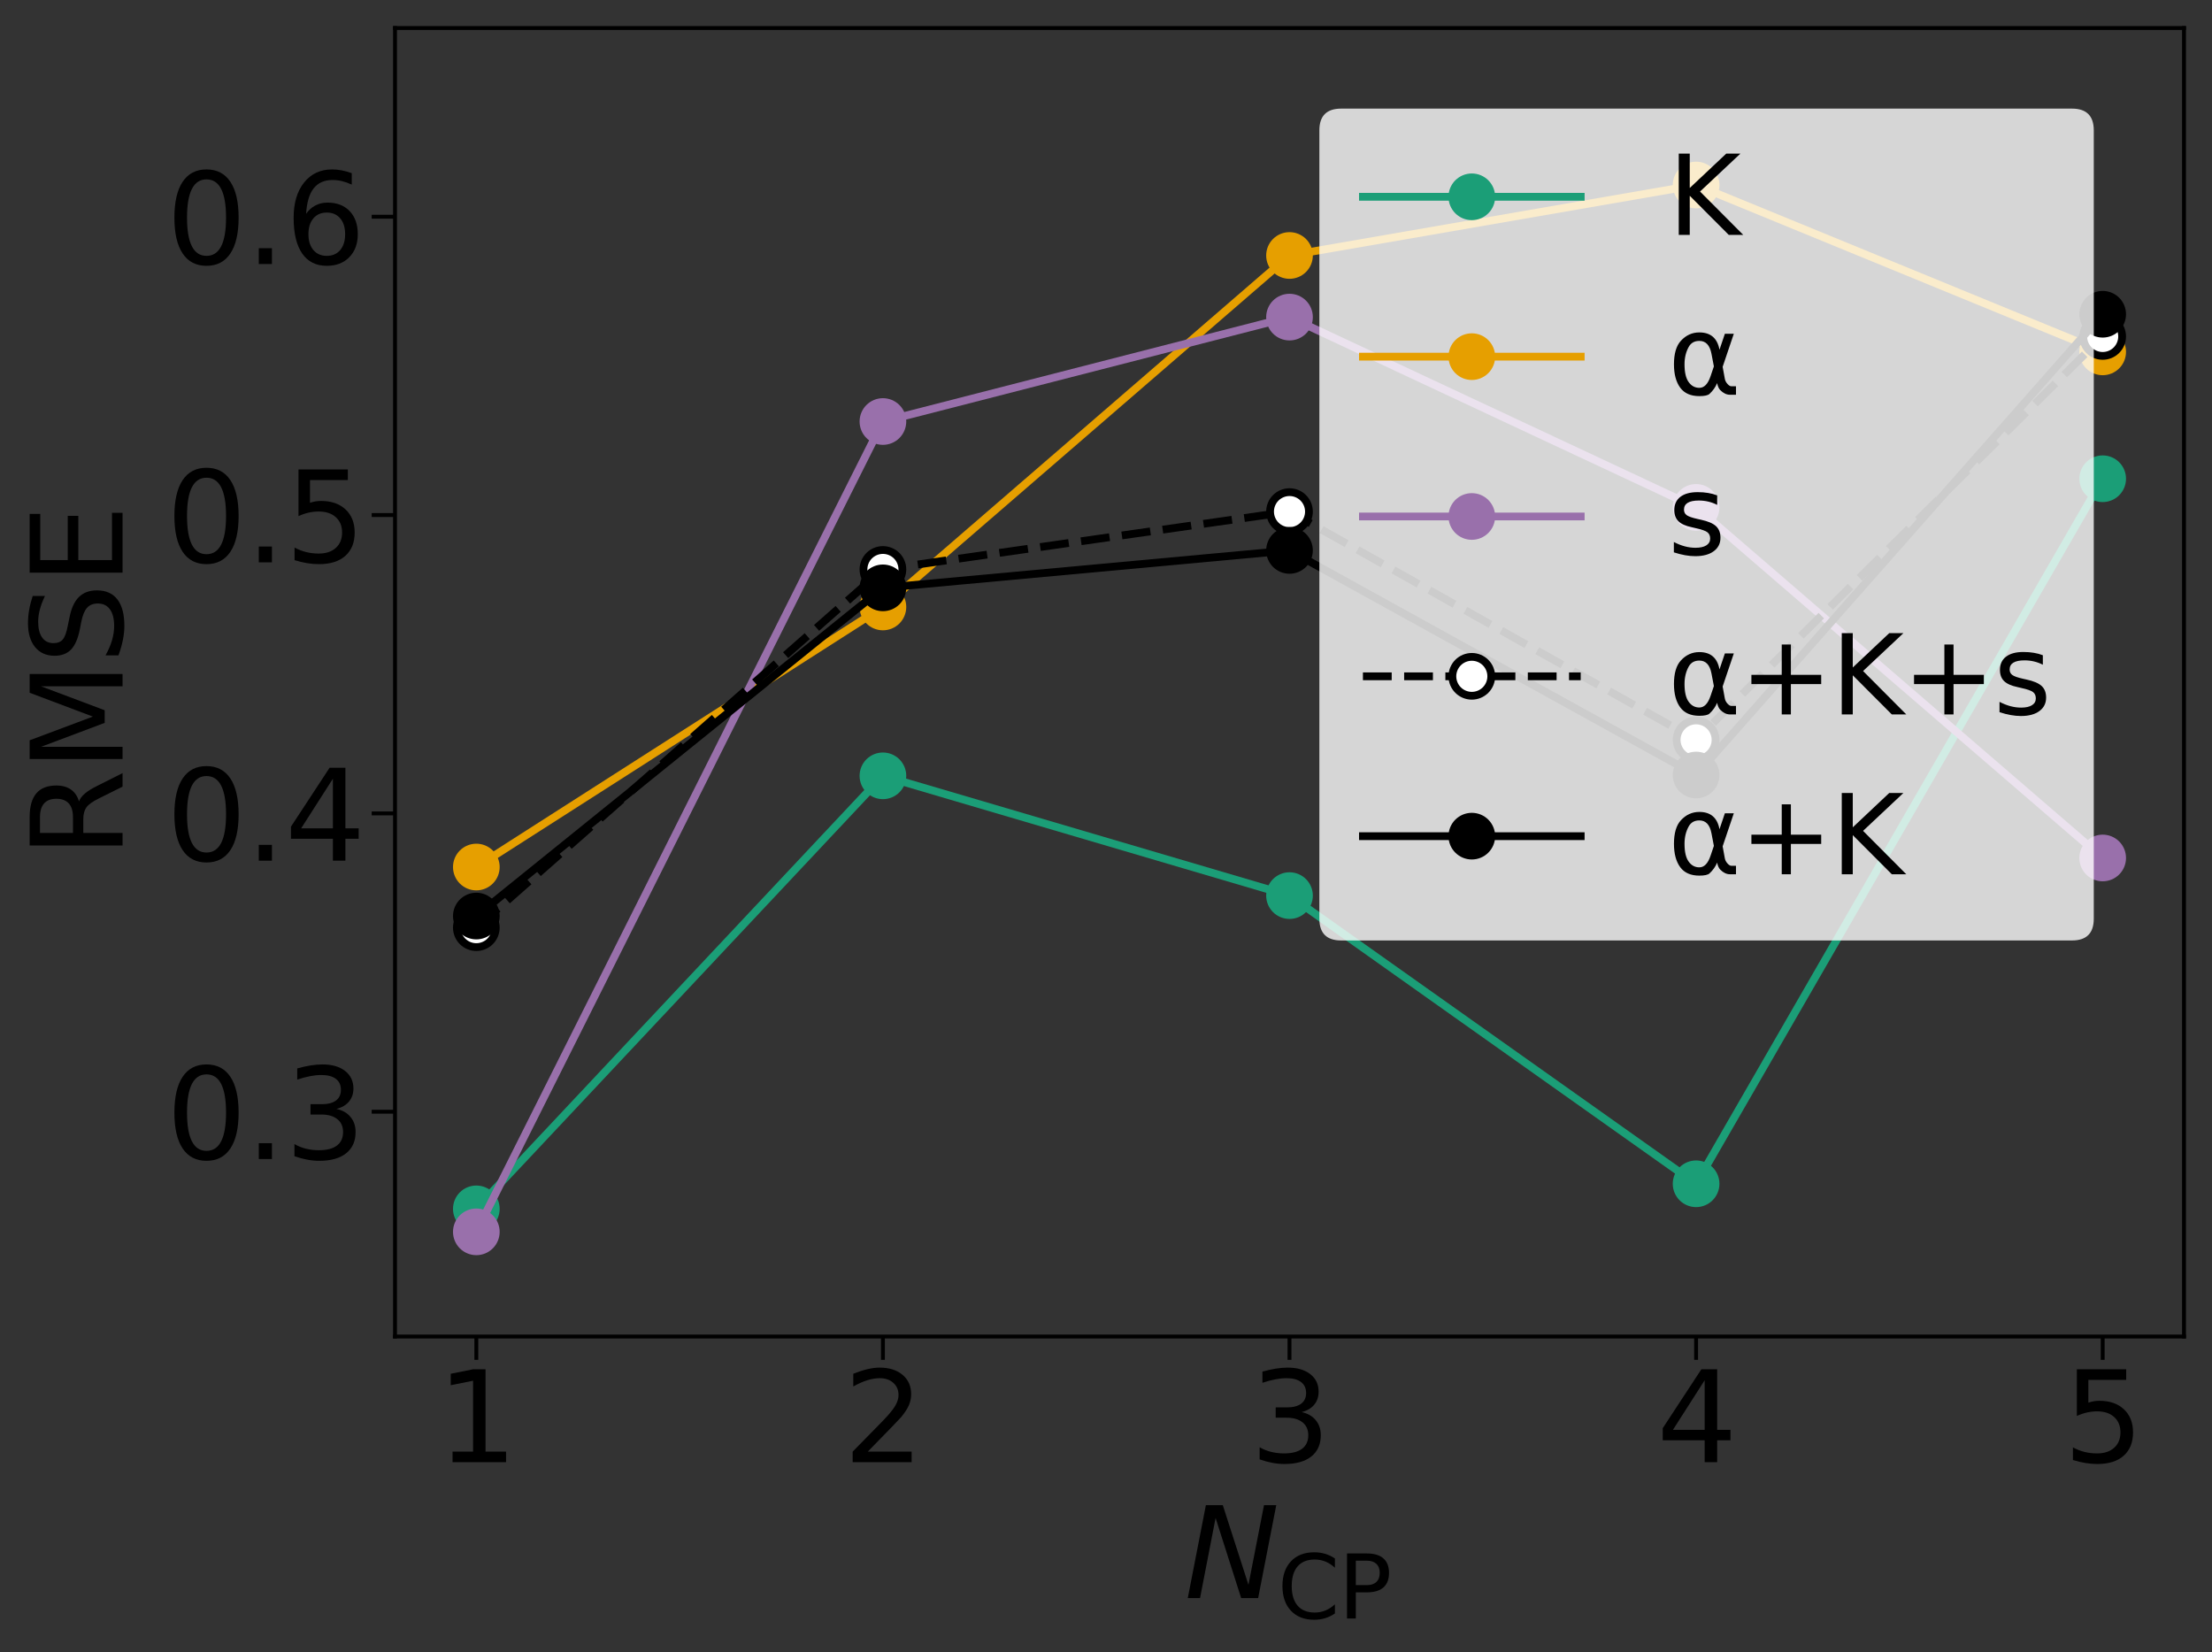 <?xml version="1.0" encoding="utf-8" standalone="no"?>
<!DOCTYPE svg PUBLIC "-//W3C//DTD SVG 1.1//EN"
  "http://www.w3.org/Graphics/SVG/1.1/DTD/svg11.dtd">
<svg xmlns:xlink="http://www.w3.org/1999/xlink" width="568.8pt" height="424.8pt" viewBox="0 0 568.8 424.8" xmlns="http://www.w3.org/2000/svg" version="1.1">
 <rect x="0" y="0" width="568.8" height="424.8" fill="#333333" stroke="none"/>
 <defs>
  <style type="text/css">*{stroke-linejoin: round; stroke-linecap: butt}</style>
 </defs>
 <g id="figure_1">
  <g id="patch_1">
   <path d="M 0 424.8 
L 568.8 424.8 
L 568.8 0 
L 0 0 
L 0 424.8 
z
" style="fill: none"/>
  </g>
  <g id="axes_1">
   <g id="patch_2">
    <path d="M 101.575 343.66 
L 561.6 343.66 
L 561.6 7.2 
L 101.575 7.2 
L 101.575 343.66 
z
" style="fill: none"/>
   </g>
   <g id="matplotlib.axis_1">
    <g id="xtick_1">
     <g id="line2d_1">
      <defs>
       <path id="mee1000d3f6" d="M 0 0 
L 0 6 
" style="stroke: #000000"/>
      </defs>
      <g>
       <use xlink:href="#mee1000d3f6" x="122.485" y="343.66" style="stroke: #000000"/>
      </g>
     </g>
     <g id="text_1">
      <!-- 1 -->
      <g transform="translate(112.305 375.975) scale(0.32 -0.32)">
       <defs>
        <path id="DejaVuSans-31" d="M 794 531 
L 1825 531 
L 1825 4091 
L 703 3866 
L 703 4441 
L 1819 4666 
L 2450 4666 
L 2450 531 
L 3481 531 
L 3481 0 
L 794 0 
L 794 531 
z
" transform="scale(0.016)"/>
       </defs>
       <use xlink:href="#DejaVuSans-31"/>
      </g>
     </g>
    </g>
    <g id="xtick_2">
     <g id="line2d_2">
      <g>
       <use xlink:href="#mee1000d3f6" x="227.036" y="343.66" style="stroke: #000000"/>
      </g>
     </g>
     <g id="text_2">
      <!-- 2 -->
      <g transform="translate(216.856 375.975) scale(0.32 -0.32)">
       <defs>
        <path id="DejaVuSans-32" d="M 1228 531 
L 3431 531 
L 3431 0 
L 469 0 
L 469 531 
Q 828 903 1448 1529 
Q 2069 2156 2228 2338 
Q 2531 2678 2651 2914 
Q 2772 3150 2772 3378 
Q 2772 3750 2511 3984 
Q 2250 4219 1831 4219 
Q 1534 4219 1204 4116 
Q 875 4013 500 3803 
L 500 4441 
Q 881 4594 1212 4672 
Q 1544 4750 1819 4750 
Q 2544 4750 2975 4387 
Q 3406 4025 3406 3419 
Q 3406 3131 3298 2873 
Q 3191 2616 2906 2266 
Q 2828 2175 2409 1742 
Q 1991 1309 1228 531 
z
" transform="scale(0.016)"/>
       </defs>
       <use xlink:href="#DejaVuSans-32"/>
      </g>
     </g>
    </g>
    <g id="xtick_3">
     <g id="line2d_3">
      <g>
       <use xlink:href="#mee1000d3f6" x="331.587" y="343.66" style="stroke: #000000"/>
      </g>
     </g>
     <g id="text_3">
      <!-- 3 -->
      <g transform="translate(321.408 375.975) scale(0.32 -0.32)">
       <defs>
        <path id="DejaVuSans-33" d="M 2597 2516 
Q 3050 2419 3304 2112 
Q 3559 1806 3559 1356 
Q 3559 666 3084 287 
Q 2609 -91 1734 -91 
Q 1441 -91 1130 -33 
Q 819 25 488 141 
L 488 750 
Q 750 597 1062 519 
Q 1375 441 1716 441 
Q 2309 441 2620 675 
Q 2931 909 2931 1356 
Q 2931 1769 2642 2001 
Q 2353 2234 1838 2234 
L 1294 2234 
L 1294 2753 
L 1863 2753 
Q 2328 2753 2575 2939 
Q 2822 3125 2822 3475 
Q 2822 3834 2567 4026 
Q 2313 4219 1838 4219 
Q 1578 4219 1281 4162 
Q 984 4106 628 3988 
L 628 4550 
Q 988 4650 1302 4700 
Q 1616 4750 1894 4750 
Q 2613 4750 3031 4423 
Q 3450 4097 3450 3541 
Q 3450 3153 3228 2886 
Q 3006 2619 2597 2516 
z
" transform="scale(0.016)"/>
       </defs>
       <use xlink:href="#DejaVuSans-33"/>
      </g>
     </g>
    </g>
    <g id="xtick_4">
     <g id="line2d_4">
      <g>
       <use xlink:href="#mee1000d3f6" x="436.139" y="343.66" style="stroke: #000000"/>
      </g>
     </g>
     <g id="text_4">
      <!-- 4 -->
      <g transform="translate(425.959 375.975) scale(0.32 -0.32)">
       <defs>
        <path id="DejaVuSans-34" d="M 2419 4116 
L 825 1625 
L 2419 1625 
L 2419 4116 
z
M 2253 4666 
L 3047 4666 
L 3047 1625 
L 3713 1625 
L 3713 1100 
L 3047 1100 
L 3047 0 
L 2419 0 
L 2419 1100 
L 313 1100 
L 313 1709 
L 2253 4666 
z
" transform="scale(0.016)"/>
       </defs>
       <use xlink:href="#DejaVuSans-34"/>
      </g>
     </g>
    </g>
    <g id="xtick_5">
     <g id="line2d_5">
      <g>
       <use xlink:href="#mee1000d3f6" x="540.69" y="343.66" style="stroke: #000000"/>
      </g>
     </g>
     <g id="text_5">
      <!-- 5 -->
      <g transform="translate(530.51 375.975) scale(0.32 -0.32)">
       <defs>
        <path id="DejaVuSans-35" d="M 691 4666 
L 3169 4666 
L 3169 4134 
L 1269 4134 
L 1269 2991 
Q 1406 3038 1543 3061 
Q 1681 3084 1819 3084 
Q 2600 3084 3056 2656 
Q 3513 2228 3513 1497 
Q 3513 744 3044 326 
Q 2575 -91 1722 -91 
Q 1428 -91 1123 -41 
Q 819 9 494 109 
L 494 744 
Q 775 591 1075 516 
Q 1375 441 1709 441 
Q 2250 441 2565 725 
Q 2881 1009 2881 1497 
Q 2881 1984 2565 2268 
Q 2250 2553 1709 2553 
Q 1456 2553 1204 2497 
Q 953 2441 691 2322 
L 691 4666 
z
" transform="scale(0.016)"/>
       </defs>
       <use xlink:href="#DejaVuSans-35"/>
      </g>
     </g>
    </g>
    <g id="text_6">
     <!-- $N_{\mathrm{CP}}$ -->
     <g transform="translate(304.548 410.945) scale(0.32 -0.32)">
      <defs>
       <path id="DejaVuSans-Oblique-4e" d="M 1081 4666 
L 1931 4666 
L 3219 666 
L 4000 4666 
L 4616 4666 
L 3706 0 
L 2853 0 
L 1569 4025 
L 788 0 
L 172 0 
L 1081 4666 
z
" transform="scale(0.016)"/>
       <path id="DejaVuSans-43" d="M 4122 4306 
L 4122 3641 
Q 3803 3938 3442 4084 
Q 3081 4231 2675 4231 
Q 1875 4231 1450 3742 
Q 1025 3253 1025 2328 
Q 1025 1406 1450 917 
Q 1875 428 2675 428 
Q 3081 428 3442 575 
Q 3803 722 4122 1019 
L 4122 359 
Q 3791 134 3420 21 
Q 3050 -91 2638 -91 
Q 1578 -91 968 557 
Q 359 1206 359 2328 
Q 359 3453 968 4101 
Q 1578 4750 2638 4750 
Q 3056 4750 3426 4639 
Q 3797 4528 4122 4306 
z
" transform="scale(0.016)"/>
       <path id="DejaVuSans-50" d="M 1259 4147 
L 1259 2394 
L 2053 2394 
Q 2494 2394 2734 2622 
Q 2975 2850 2975 3272 
Q 2975 3691 2734 3919 
Q 2494 4147 2053 4147 
L 1259 4147 
z
M 628 4666 
L 2053 4666 
Q 2838 4666 3239 4311 
Q 3641 3956 3641 3272 
Q 3641 2581 3239 2228 
Q 2838 1875 2053 1875 
L 1259 1875 
L 1259 0 
L 628 0 
L 628 4666 
z
" transform="scale(0.016)"/>
      </defs>
      <use xlink:href="#DejaVuSans-Oblique-4e" transform="translate(0 0.094)"/>
      <use xlink:href="#DejaVuSans-43" transform="translate(74.805 -16.312) scale(0.7)"/>
      <use xlink:href="#DejaVuSans-50" transform="translate(123.682 -16.312) scale(0.7)"/>
     </g>
    </g>
   </g>
   <g id="matplotlib.axis_2">
    <g id="ytick_1">
     <g id="line2d_6">
      <defs>
       <path id="md135a1c929" d="M 0 0 
L -6 0 
" style="stroke: #000000"/>
      </defs>
      <g>
       <use xlink:href="#md135a1c929" x="101.575" y="285.86" style="stroke: #000000"/>
      </g>
     </g>
     <g id="text_7">
      <!-- 0.3 -->
      <g transform="translate(42.685 298.017) scale(0.32 -0.32)">
       <defs>
        <path id="DejaVuSans-30" d="M 2034 4250 
Q 1547 4250 1301 3770 
Q 1056 3291 1056 2328 
Q 1056 1369 1301 889 
Q 1547 409 2034 409 
Q 2525 409 2770 889 
Q 3016 1369 3016 2328 
Q 3016 3291 2770 3770 
Q 2525 4250 2034 4250 
z
M 2034 4750 
Q 2819 4750 3233 4129 
Q 3647 3509 3647 2328 
Q 3647 1150 3233 529 
Q 2819 -91 2034 -91 
Q 1250 -91 836 529 
Q 422 1150 422 2328 
Q 422 3509 836 4129 
Q 1250 4750 2034 4750 
z
" transform="scale(0.016)"/>
        <path id="DejaVuSans-2e" d="M 684 794 
L 1344 794 
L 1344 0 
L 684 0 
L 684 794 
z
" transform="scale(0.016)"/>
       </defs>
       <use xlink:href="#DejaVuSans-30"/>
       <use xlink:href="#DejaVuSans-2e" x="63.623"/>
       <use xlink:href="#DejaVuSans-33" x="95.41"/>
      </g>
     </g>
    </g>
    <g id="ytick_2">
     <g id="line2d_7">
      <g>
       <use xlink:href="#md135a1c929" x="101.575" y="209.149" style="stroke: #000000"/>
      </g>
     </g>
     <g id="text_8">
      <!-- 0.4 -->
      <g transform="translate(42.685 221.307) scale(0.32 -0.32)">
       <use xlink:href="#DejaVuSans-30"/>
       <use xlink:href="#DejaVuSans-2e" x="63.623"/>
       <use xlink:href="#DejaVuSans-34" x="95.41"/>
      </g>
     </g>
    </g>
    <g id="ytick_3">
     <g id="line2d_8">
      <g>
       <use xlink:href="#md135a1c929" x="101.575" y="132.438" style="stroke: #000000"/>
      </g>
     </g>
     <g id="text_9">
      <!-- 0.5 -->
      <g transform="translate(42.685 144.596) scale(0.32 -0.32)">
       <use xlink:href="#DejaVuSans-30"/>
       <use xlink:href="#DejaVuSans-2e" x="63.623"/>
       <use xlink:href="#DejaVuSans-35" x="95.41"/>
      </g>
     </g>
    </g>
    <g id="ytick_4">
     <g id="line2d_9">
      <g>
       <use xlink:href="#md135a1c929" x="101.575" y="55.728" style="stroke: #000000"/>
      </g>
     </g>
     <g id="text_10">
      <!-- 0.6 -->
      <g transform="translate(42.685 67.885) scale(0.32 -0.32)">
       <defs>
        <path id="DejaVuSans-36" d="M 2113 2584 
Q 1688 2584 1439 2293 
Q 1191 2003 1191 1497 
Q 1191 994 1439 701 
Q 1688 409 2113 409 
Q 2538 409 2786 701 
Q 3034 994 3034 1497 
Q 3034 2003 2786 2293 
Q 2538 2584 2113 2584 
z
M 3366 4563 
L 3366 3988 
Q 3128 4100 2886 4159 
Q 2644 4219 2406 4219 
Q 1781 4219 1451 3797 
Q 1122 3375 1075 2522 
Q 1259 2794 1537 2939 
Q 1816 3084 2150 3084 
Q 2853 3084 3261 2657 
Q 3669 2231 3669 1497 
Q 3669 778 3244 343 
Q 2819 -91 2113 -91 
Q 1303 -91 875 529 
Q 447 1150 447 2328 
Q 447 3434 972 4092 
Q 1497 4750 2381 4750 
Q 2619 4750 2861 4703 
Q 3103 4656 3366 4563 
z
" transform="scale(0.016)"/>
       </defs>
       <use xlink:href="#DejaVuSans-30"/>
       <use xlink:href="#DejaVuSans-2e" x="63.623"/>
       <use xlink:href="#DejaVuSans-36" x="95.41"/>
      </g>
     </g>
    </g>
    <g id="text_11">
     <!-- RMSE -->
     <g transform="translate(31.515 220.62) rotate(-90) scale(0.32 -0.32)">
      <defs>
       <path id="DejaVuSans-52" d="M 2841 2188 
Q 3044 2119 3236 1894 
Q 3428 1669 3622 1275 
L 4263 0 
L 3584 0 
L 2988 1197 
Q 2756 1666 2539 1819 
Q 2322 1972 1947 1972 
L 1259 1972 
L 1259 0 
L 628 0 
L 628 4666 
L 2053 4666 
Q 2853 4666 3247 4331 
Q 3641 3997 3641 3322 
Q 3641 2881 3436 2590 
Q 3231 2300 2841 2188 
z
M 1259 4147 
L 1259 2491 
L 2053 2491 
Q 2509 2491 2742 2702 
Q 2975 2913 2975 3322 
Q 2975 3731 2742 3939 
Q 2509 4147 2053 4147 
L 1259 4147 
z
" transform="scale(0.016)"/>
       <path id="DejaVuSans-4d" d="M 628 4666 
L 1569 4666 
L 2759 1491 
L 3956 4666 
L 4897 4666 
L 4897 0 
L 4281 0 
L 4281 4097 
L 3078 897 
L 2444 897 
L 1241 4097 
L 1241 0 
L 628 0 
L 628 4666 
z
" transform="scale(0.016)"/>
       <path id="DejaVuSans-53" d="M 3425 4513 
L 3425 3897 
Q 3066 4069 2747 4153 
Q 2428 4238 2131 4238 
Q 1616 4238 1336 4038 
Q 1056 3838 1056 3469 
Q 1056 3159 1242 3001 
Q 1428 2844 1947 2747 
L 2328 2669 
Q 3034 2534 3370 2195 
Q 3706 1856 3706 1288 
Q 3706 609 3251 259 
Q 2797 -91 1919 -91 
Q 1588 -91 1214 -16 
Q 841 59 441 206 
L 441 856 
Q 825 641 1194 531 
Q 1563 422 1919 422 
Q 2459 422 2753 634 
Q 3047 847 3047 1241 
Q 3047 1584 2836 1778 
Q 2625 1972 2144 2069 
L 1759 2144 
Q 1053 2284 737 2584 
Q 422 2884 422 3419 
Q 422 4038 858 4394 
Q 1294 4750 2059 4750 
Q 2388 4750 2728 4690 
Q 3069 4631 3425 4513 
z
" transform="scale(0.016)"/>
       <path id="DejaVuSans-45" d="M 628 4666 
L 3578 4666 
L 3578 4134 
L 1259 4134 
L 1259 2753 
L 3481 2753 
L 3481 2222 
L 1259 2222 
L 1259 531 
L 3634 531 
L 3634 0 
L 628 0 
L 628 4666 
z
" transform="scale(0.016)"/>
      </defs>
      <use xlink:href="#DejaVuSans-52"/>
      <use xlink:href="#DejaVuSans-4d" x="69.482"/>
      <use xlink:href="#DejaVuSans-53" x="155.762"/>
      <use xlink:href="#DejaVuSans-45" x="219.238"/>
     </g>
    </g>
   </g>
   <g id="line2d_10">
    <path d="M 122.485 310.835 
L 227.036 199.49 
L 331.587 230.288 
L 436.139 304.386 
L 540.69 123.098 
" clip-path="url(#p996a5b4222)" style="fill: none; stroke: #1b9e77; stroke-width: 2; stroke-linecap: square"/>
    <defs>
     <path id="m5d199bd331" d="M 0 5 
C 1.326 5 2.598 4.473 3.536 3.536 
C 4.473 2.598 5 1.326 5 0 
C 5 -1.326 4.473 -2.598 3.536 -3.536 
C 2.598 -4.473 1.326 -5 0 -5 
C -1.326 -5 -2.598 -4.473 -3.536 -3.536 
C -4.473 -2.598 -5 -1.326 -5 0 
C -5 1.326 -4.473 2.598 -3.536 3.536 
C -2.598 4.473 -1.326 5 0 5 
z
" style="stroke: #1b9e77; stroke-width: 2"/>
    </defs>
    <g clip-path="url(#p996a5b4222)">
     <use xlink:href="#m5d199bd331" x="122.485" y="310.835" style="fill: #1b9e77; stroke: #1b9e77; stroke-width: 2"/>
     <use xlink:href="#m5d199bd331" x="227.036" y="199.49" style="fill: #1b9e77; stroke: #1b9e77; stroke-width: 2"/>
     <use xlink:href="#m5d199bd331" x="331.587" y="230.288" style="fill: #1b9e77; stroke: #1b9e77; stroke-width: 2"/>
     <use xlink:href="#m5d199bd331" x="436.139" y="304.386" style="fill: #1b9e77; stroke: #1b9e77; stroke-width: 2"/>
     <use xlink:href="#m5d199bd331" x="540.69" y="123.098" style="fill: #1b9e77; stroke: #1b9e77; stroke-width: 2"/>
    </g>
   </g>
   <g id="line2d_11">
    <path d="M 122.485 222.94 
L 227.036 156.071 
L 331.587 65.692 
L 436.139 47.575 
L 540.69 90.478 
" clip-path="url(#p996a5b4222)" style="fill: none; stroke: #e69f00; stroke-width: 2; stroke-linecap: square"/>
    <defs>
     <path id="mbf62d99737" d="M 0 5 
C 1.326 5 2.598 4.473 3.536 3.536 
C 4.473 2.598 5 1.326 5 0 
C 5 -1.326 4.473 -2.598 3.536 -3.536 
C 2.598 -4.473 1.326 -5 0 -5 
C -1.326 -5 -2.598 -4.473 -3.536 -3.536 
C -4.473 -2.598 -5 -1.326 -5 0 
C -5 1.326 -4.473 2.598 -3.536 3.536 
C -2.598 4.473 -1.326 5 0 5 
z
" style="stroke: #e69f00; stroke-width: 2"/>
    </defs>
    <g clip-path="url(#p996a5b4222)">
     <use xlink:href="#mbf62d99737" x="122.485" y="222.94" style="fill: #e69f00; stroke: #e69f00; stroke-width: 2"/>
     <use xlink:href="#mbf62d99737" x="227.036" y="156.071" style="fill: #e69f00; stroke: #e69f00; stroke-width: 2"/>
     <use xlink:href="#mbf62d99737" x="331.587" y="65.692" style="fill: #e69f00; stroke: #e69f00; stroke-width: 2"/>
     <use xlink:href="#mbf62d99737" x="436.139" y="47.575" style="fill: #e69f00; stroke: #e69f00; stroke-width: 2"/>
     <use xlink:href="#mbf62d99737" x="540.69" y="90.478" style="fill: #e69f00; stroke: #e69f00; stroke-width: 2"/>
    </g>
   </g>
   <g id="line2d_12">
    <path d="M 122.485 316.743 
L 227.036 108.385 
L 331.587 81.538 
L 436.139 130.467 
L 540.69 220.612 
" clip-path="url(#p996a5b4222)" style="fill: none; stroke: #9970ab; stroke-width: 2; stroke-linecap: square"/>
    <defs>
     <path id="mf2504a1a11" d="M 0 5 
C 1.326 5 2.598 4.473 3.536 3.536 
C 4.473 2.598 5 1.326 5 0 
C 5 -1.326 4.473 -2.598 3.536 -3.536 
C 2.598 -4.473 1.326 -5 0 -5 
C -1.326 -5 -2.598 -4.473 -3.536 -3.536 
C -4.473 -2.598 -5 -1.326 -5 0 
C -5 1.326 -4.473 2.598 -3.536 3.536 
C -2.598 4.473 -1.326 5 0 5 
z
" style="stroke: #9970ab; stroke-width: 2"/>
    </defs>
    <g clip-path="url(#p996a5b4222)">
     <use xlink:href="#mf2504a1a11" x="122.485" y="316.743" style="fill: #9970ab; stroke: #9970ab; stroke-width: 2"/>
     <use xlink:href="#mf2504a1a11" x="227.036" y="108.385" style="fill: #9970ab; stroke: #9970ab; stroke-width: 2"/>
     <use xlink:href="#mf2504a1a11" x="331.587" y="81.538" style="fill: #9970ab; stroke: #9970ab; stroke-width: 2"/>
     <use xlink:href="#mf2504a1a11" x="436.139" y="130.467" style="fill: #9970ab; stroke: #9970ab; stroke-width: 2"/>
     <use xlink:href="#mf2504a1a11" x="540.69" y="220.612" style="fill: #9970ab; stroke: #9970ab; stroke-width: 2"/>
    </g>
   </g>
   <g id="line2d_13">
    <path d="M 122.485 238.528 
L 227.036 146.422 
L 331.587 131.546 
L 436.139 190.243 
L 540.69 86.511 
" clip-path="url(#p996a5b4222)" style="fill: none; stroke-dasharray: 7.4,3.2; stroke-dashoffset: 0; stroke: #000000; stroke-width: 2"/>
    <defs>
     <path id="m6b2c6e69e8" d="M 0 5 
C 1.326 5 2.598 4.473 3.536 3.536 
C 4.473 2.598 5 1.326 5 0 
C 5 -1.326 4.473 -2.598 3.536 -3.536 
C 2.598 -4.473 1.326 -5 0 -5 
C -1.326 -5 -2.598 -4.473 -3.536 -3.536 
C -4.473 -2.598 -5 -1.326 -5 0 
C -5 1.326 -4.473 2.598 -3.536 3.536 
C -2.598 4.473 -1.326 5 0 5 
z
" style="stroke: #000000; stroke-width: 2"/>
    </defs>
    <g clip-path="url(#p996a5b4222)">
     <use xlink:href="#m6b2c6e69e8" x="122.485" y="238.528" style="fill: #ffffff; stroke: #000000; stroke-width: 2"/>
     <use xlink:href="#m6b2c6e69e8" x="227.036" y="146.422" style="fill: #ffffff; stroke: #000000; stroke-width: 2"/>
     <use xlink:href="#m6b2c6e69e8" x="331.587" y="131.546" style="fill: #ffffff; stroke: #000000; stroke-width: 2"/>
     <use xlink:href="#m6b2c6e69e8" x="436.139" y="190.243" style="fill: #ffffff; stroke: #000000; stroke-width: 2"/>
     <use xlink:href="#m6b2c6e69e8" x="540.69" y="86.511" style="fill: #ffffff; stroke: #000000; stroke-width: 2"/>
    </g>
   </g>
   <g id="line2d_14">
    <path d="M 122.485 235.544 
L 227.036 151.155 
L 331.587 141.527 
L 436.139 199.284 
L 540.69 80.803 
" clip-path="url(#p996a5b4222)" style="fill: none; stroke: #000000; stroke-width: 2; stroke-linecap: square"/>
    <defs>
     <path id="mb04f4a91b6" d="M 0 5 
C 1.326 5 2.598 4.473 3.536 3.536 
C 4.473 2.598 5 1.326 5 0 
C 5 -1.326 4.473 -2.598 3.536 -3.536 
C 2.598 -4.473 1.326 -5 0 -5 
C -1.326 -5 -2.598 -4.473 -3.536 -3.536 
C -4.473 -2.598 -5 -1.326 -5 0 
C -5 1.326 -4.473 2.598 -3.536 3.536 
C -2.598 4.473 -1.326 5 0 5 
z
" style="stroke: #000000; stroke-width: 2"/>
    </defs>
    <g clip-path="url(#p996a5b4222)">
     <use xlink:href="#mb04f4a91b6" x="122.485" y="235.544" style="stroke: #000000; stroke-width: 2"/>
     <use xlink:href="#mb04f4a91b6" x="227.036" y="151.155" style="stroke: #000000; stroke-width: 2"/>
     <use xlink:href="#mb04f4a91b6" x="331.587" y="141.527" style="stroke: #000000; stroke-width: 2"/>
     <use xlink:href="#mb04f4a91b6" x="436.139" y="199.284" style="stroke: #000000; stroke-width: 2"/>
     <use xlink:href="#mb04f4a91b6" x="540.69" y="80.803" style="stroke: #000000; stroke-width: 2"/>
    </g>
   </g>
   <g id="patch_3">
    <path d="M 101.575 343.66 
L 101.575 7.2 
" style="fill: none; stroke: #000000; stroke-linejoin: miter; stroke-linecap: square"/>
   </g>
   <g id="patch_4">
    <path d="M 561.6 343.66 
L 561.6 7.2 
" style="fill: none; stroke: #000000; stroke-linejoin: miter; stroke-linecap: square"/>
   </g>
   <g id="patch_5">
    <path d="M 101.575 343.66 
L 561.6 343.66 
" style="fill: none; stroke: #000000; stroke-linejoin: miter; stroke-linecap: square"/>
   </g>
   <g id="patch_6">
    <path d="M 101.575 7.2 
L 561.6 7.2 
" style="fill: none; stroke: #000000; stroke-linejoin: miter; stroke-linecap: square"/>
   </g>
   <g id="legend_1">
    <g id="patch_7">
     <path d="M 344.867 241.823 
L 532.799 241.823 
Q 538.399 241.823 538.399 236.223 
L 538.399 33.529 
Q 538.399 27.929 532.799 27.929 
L 344.867 27.929 
Q 339.267 27.929 339.267 33.529 
L 339.267 236.223 
Q 339.267 241.823 344.867 241.823 
z
" style="fill: #ffffff; opacity: 0.8"/>
    </g>
    <g id="line2d_15">
     <path d="M 350.467 50.605 
L 378.467 50.605 
L 406.467 50.605 
" style="fill: none; stroke: #1b9e77; stroke-width: 2; stroke-linecap: square"/>
     <g>
      <use xlink:href="#m5d199bd331" x="378.467" y="50.605" style="fill: #1b9e77; stroke: #1b9e77; stroke-width: 2"/>
     </g>
    </g>
    <g id="text_12">
     <!-- K -->
     <g transform="translate(428.867 60.405) scale(0.28 -0.28)">
      <defs>
       <path id="DejaVuSans-4b" d="M 628 4666 
L 1259 4666 
L 1259 2694 
L 3353 4666 
L 4166 4666 
L 1850 2491 
L 4331 0 
L 3500 0 
L 1259 2247 
L 1259 0 
L 628 0 
L 628 4666 
z
" transform="scale(0.016)"/>
      </defs>
      <use xlink:href="#DejaVuSans-4b"/>
     </g>
    </g>
    <g id="line2d_16">
     <path d="M 350.467 91.704 
L 378.467 91.704 
L 406.467 91.704 
" style="fill: none; stroke: #e69f00; stroke-width: 2; stroke-linecap: square"/>
     <g>
      <use xlink:href="#mbf62d99737" x="378.467" y="91.704" style="fill: #e69f00; stroke: #e69f00; stroke-width: 2"/>
     </g>
    </g>
    <g id="text_13">
     <!-- α -->
     <g transform="translate(428.867 101.504) scale(0.28 -0.28)">
      <defs>
       <path id="DejaVuSans-3b1" d="M 2644 1628 
L 2506 2350 
Q 2366 3091 1809 3091 
Q 1391 3091 1200 2747 
Q 959 2316 959 1747 
Q 959 1059 1194 731 
Q 1431 397 1809 397 
Q 2228 397 2453 1063 
L 2644 1628 
z
M 2966 2584 
L 3275 3500 
L 3788 3500 
L 3147 1603 
L 3272 919 
Q 3300 766 3409 638 
Q 3538 488 3638 488 
L 3913 488 
L 3913 0 
L 3569 0 
Q 3275 0 3013 263 
Q 2884 394 2831 669 
Q 2688 322 2394 50 
Q 2256 -78 1809 -78 
Q 1075 -78 719 397 
Q 353 888 353 1747 
Q 353 2666 750 3097 
Q 1191 3578 1809 3578 
Q 2781 3578 2966 2584 
z
" transform="scale(0.016)"/>
      </defs>
      <use xlink:href="#DejaVuSans-3b1"/>
     </g>
    </g>
    <g id="line2d_17">
     <path d="M 350.467 132.802 
L 378.467 132.802 
L 406.467 132.802 
" style="fill: none; stroke: #9970ab; stroke-width: 2; stroke-linecap: square"/>
     <g>
      <use xlink:href="#mf2504a1a11" x="378.467" y="132.802" style="fill: #9970ab; stroke: #9970ab; stroke-width: 2"/>
     </g>
    </g>
    <g id="text_14">
     <!-- s -->
     <g transform="translate(428.867 142.602) scale(0.28 -0.28)">
      <defs>
       <path id="DejaVuSans-73" d="M 2834 3397 
L 2834 2853 
Q 2591 2978 2328 3040 
Q 2066 3103 1784 3103 
Q 1356 3103 1142 2972 
Q 928 2841 928 2578 
Q 928 2378 1081 2264 
Q 1234 2150 1697 2047 
L 1894 2003 
Q 2506 1872 2764 1633 
Q 3022 1394 3022 966 
Q 3022 478 2636 193 
Q 2250 -91 1575 -91 
Q 1294 -91 989 -36 
Q 684 19 347 128 
L 347 722 
Q 666 556 975 473 
Q 1284 391 1588 391 
Q 1994 391 2212 530 
Q 2431 669 2431 922 
Q 2431 1156 2273 1281 
Q 2116 1406 1581 1522 
L 1381 1569 
Q 847 1681 609 1914 
Q 372 2147 372 2553 
Q 372 3047 722 3315 
Q 1072 3584 1716 3584 
Q 2034 3584 2315 3537 
Q 2597 3491 2834 3397 
z
" transform="scale(0.016)"/>
      </defs>
      <use xlink:href="#DejaVuSans-73"/>
     </g>
    </g>
    <g id="line2d_18">
     <path d="M 350.467 173.901 
L 378.467 173.901 
L 406.467 173.901 
" style="fill: none; stroke-dasharray: 7.4,3.2; stroke-dashoffset: 0; stroke: #000000; stroke-width: 2"/>
     <g>
      <use xlink:href="#m6b2c6e69e8" x="378.467" y="173.901" style="fill: #ffffff; stroke: #000000; stroke-width: 2"/>
     </g>
    </g>
    <g id="text_15">
     <!-- α+K+s -->
     <g transform="translate(428.867 183.701) scale(0.28 -0.28)">
      <defs>
       <path id="DejaVuSans-2b" d="M 2944 4013 
L 2944 2272 
L 4684 2272 
L 4684 1741 
L 2944 1741 
L 2944 0 
L 2419 0 
L 2419 1741 
L 678 1741 
L 678 2272 
L 2419 2272 
L 2419 4013 
L 2944 4013 
z
" transform="scale(0.016)"/>
      </defs>
      <use xlink:href="#DejaVuSans-3b1"/>
      <use xlink:href="#DejaVuSans-2b" x="65.918"/>
      <use xlink:href="#DejaVuSans-4b" x="149.707"/>
      <use xlink:href="#DejaVuSans-2b" x="215.283"/>
      <use xlink:href="#DejaVuSans-73" x="299.072"/>
     </g>
    </g>
    <g id="line2d_19">
     <path d="M 350.467 215 
L 378.467 215 
L 406.467 215 
" style="fill: none; stroke: #000000; stroke-width: 2; stroke-linecap: square"/>
     <g>
      <use xlink:href="#mb04f4a91b6" x="378.467" y="215" style="stroke: #000000; stroke-width: 2"/>
     </g>
    </g>
    <g id="text_16">
     <!-- α+K -->
     <g transform="translate(428.867 224.8) scale(0.28 -0.28)">
      <use xlink:href="#DejaVuSans-3b1"/>
      <use xlink:href="#DejaVuSans-2b" x="65.918"/>
      <use xlink:href="#DejaVuSans-4b" x="149.707"/>
     </g>
    </g>
   </g>
  </g>
 </g>
 <defs>
  <clipPath id="p996a5b4222">
   <rect x="101.575" y="7.2" width="460.025" height="336.46"/>
  </clipPath>
 </defs>
</svg>
